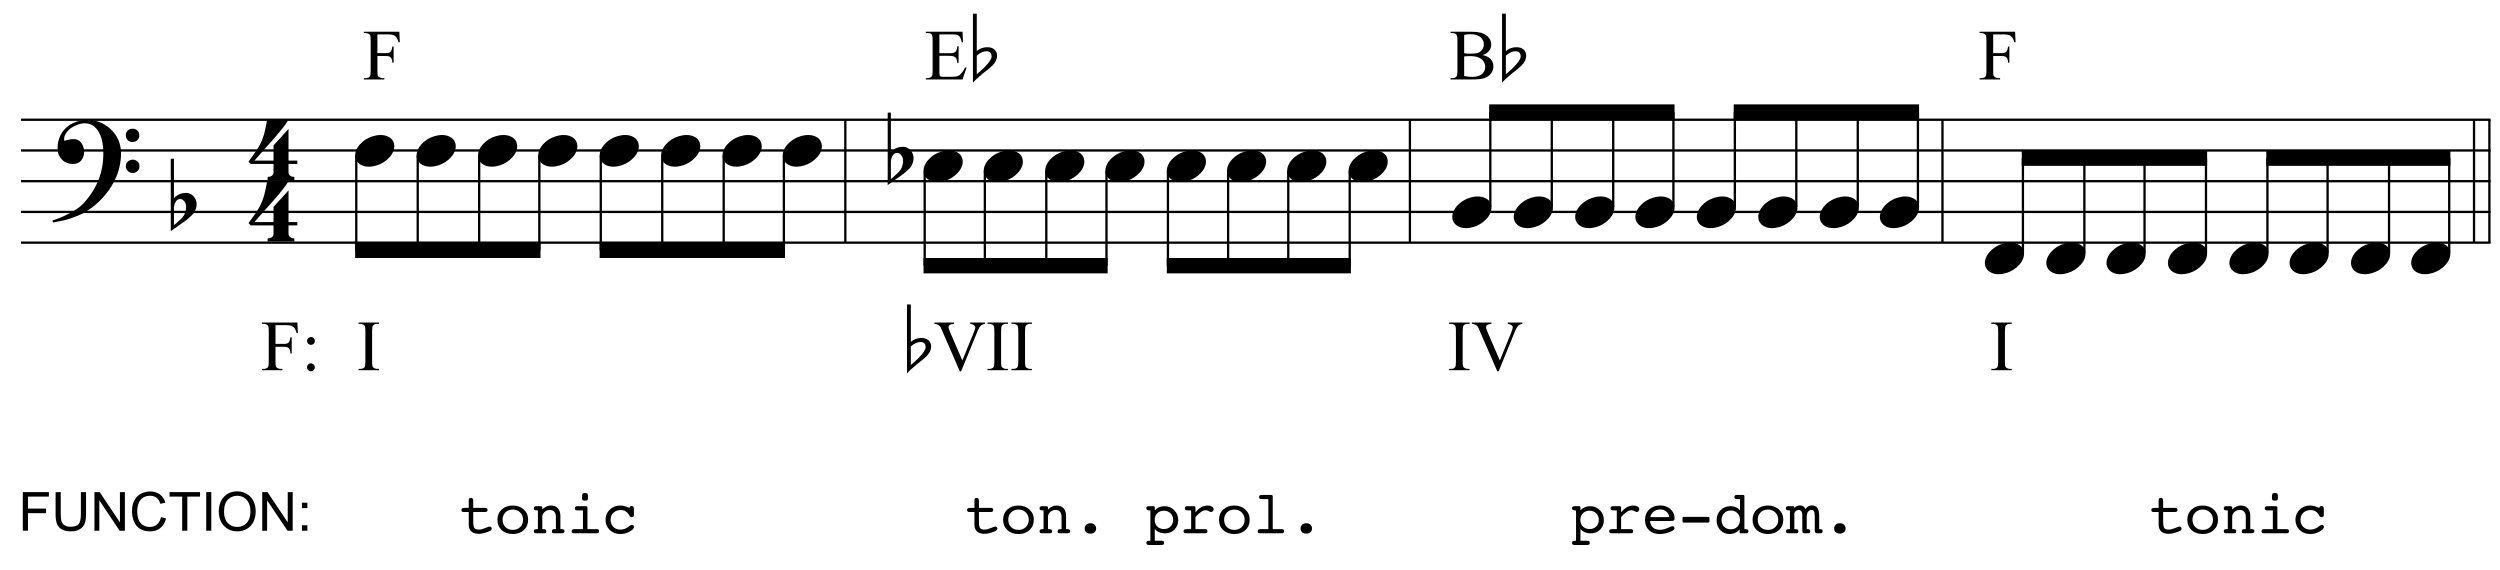 <?xml version="1.0" encoding="UTF-8"?>
<svg xmlns="http://www.w3.org/2000/svg" xmlns:xlink="http://www.w3.org/1999/xlink" width="417pt" height="95pt" viewBox="0 0 417 95" version="1.1">
<defs>
<g>
<symbol overflow="visible" id="glyph0-0">
<path style="stroke:none;" d=""/>
</symbol>
<symbol overflow="visible" id="glyph0-1">
<path style="stroke:none;" d="M 10.297 5.375 C 10.172 5.602 10.051 5.812 9.938 6 C 9.82 6.195 9.703 6.383 9.578 6.562 C 9.453 6.738 9.32 6.91 9.188 7.078 C 9.051 7.254 8.895 7.441 8.719 7.641 C 8.539 7.848 8.367 8.035 8.203 8.203 C 8.047 8.367 7.891 8.523 7.734 8.672 C 7.578 8.816 7.41 8.961 7.234 9.109 C 7.055 9.254 6.859 9.41 6.641 9.578 C 6.367 9.773 6.113 9.945 5.875 10.094 C 5.633 10.25 5.395 10.391 5.156 10.516 C 4.914 10.641 4.664 10.754 4.406 10.859 C 4.145 10.961 3.859 11.07 3.547 11.188 C 3.234 11.312 2.891 11.426 2.516 11.531 C 2.141 11.633 1.781 11.719 1.438 11.781 C 1.039 11.863 0.645 11.941 0.25 12.016 L 0.109 11.703 C 0.742 11.484 1.383 11.234 2.031 10.953 C 2.562 10.703 3.125 10.398 3.719 10.047 C 4.312 9.703 4.828 9.305 5.266 8.859 C 6.367 7.68 7.207 6.383 7.781 4.969 C 8.363 3.551 8.641 1.941 8.609 0.141 C 8.609 -0.266 8.562 -0.734 8.469 -1.266 C 8.383 -1.805 8.227 -2.312 8 -2.781 C 7.781 -3.258 7.469 -3.672 7.062 -4.016 C 6.656 -4.359 6.133 -4.531 5.5 -4.531 C 5.125 -4.531 4.727 -4.453 4.312 -4.297 C 3.895 -4.148 3.516 -3.953 3.172 -3.703 C 2.836 -3.453 2.562 -3.148 2.344 -2.797 C 2.125 -2.453 2.035 -2.082 2.078 -1.688 C 2.086 -1.625 2.129 -1.602 2.203 -1.625 C 2.273 -1.645 2.383 -1.676 2.531 -1.719 C 2.676 -1.758 2.852 -1.801 3.062 -1.844 C 3.27 -1.883 3.52 -1.898 3.812 -1.891 C 4.113 -1.867 4.375 -1.773 4.594 -1.609 C 4.812 -1.441 4.988 -1.227 5.125 -0.969 C 5.258 -0.707 5.348 -0.422 5.391 -0.109 C 5.43 0.191 5.414 0.488 5.344 0.781 C 5.238 1.227 5.039 1.582 4.75 1.844 C 4.457 2.113 4.051 2.25 3.531 2.25 C 3.195 2.25 2.875 2.191 2.562 2.078 C 2.258 1.961 1.992 1.797 1.766 1.578 C 1.535 1.367 1.348 1.109 1.203 0.797 C 1.055 0.492 0.984 0.145 0.984 -0.25 C 0.973 -0.832 1.035 -1.348 1.172 -1.797 C 1.316 -2.254 1.492 -2.645 1.703 -2.969 C 1.922 -3.301 2.148 -3.57 2.391 -3.781 C 2.629 -3.988 2.848 -4.156 3.047 -4.281 C 3.555 -4.594 4.07 -4.805 4.594 -4.922 C 5.113 -5.047 5.602 -5.113 6.062 -5.125 C 6.582 -5.125 7.102 -5.035 7.625 -4.859 C 8.156 -4.691 8.648 -4.445 9.109 -4.125 C 9.578 -3.812 9.992 -3.43 10.359 -2.984 C 10.734 -2.535 11.02 -2.039 11.219 -1.5 C 11.445 -0.883 11.562 -0.234 11.562 0.453 C 11.57 1.148 11.488 1.898 11.312 2.703 C 11.258 2.973 11.195 3.219 11.125 3.438 C 11.062 3.656 10.988 3.867 10.906 4.078 C 10.82 4.285 10.727 4.488 10.625 4.688 C 10.52 4.895 10.41 5.125 10.297 5.375 Z M 12.359 -2.516 C 12.348 -2.836 12.453 -3.102 12.672 -3.312 C 12.891 -3.52 13.156 -3.625 13.469 -3.625 C 13.781 -3.645 14.047 -3.551 14.266 -3.344 C 14.492 -3.133 14.609 -2.875 14.609 -2.562 C 14.629 -2.25 14.531 -1.977 14.312 -1.75 C 14.094 -1.531 13.828 -1.422 13.516 -1.422 C 13.191 -1.398 12.914 -1.5 12.688 -1.719 C 12.469 -1.938 12.359 -2.203 12.359 -2.516 Z M 12.359 2.641 C 12.359 2.328 12.469 2.066 12.688 1.859 C 12.906 1.66 13.172 1.551 13.484 1.531 C 13.797 1.531 14.066 1.629 14.297 1.828 C 14.523 2.023 14.641 2.285 14.641 2.609 C 14.648 2.922 14.547 3.188 14.328 3.406 C 14.109 3.633 13.844 3.75 13.531 3.75 C 13.219 3.758 12.945 3.656 12.719 3.438 C 12.488 3.219 12.367 2.953 12.359 2.641 Z M 12.359 2.641 "/>
</symbol>
<symbol overflow="visible" id="glyph0-2">
<path style="stroke:none;" d="M 0.531 -7.25 L 0.531 -2.312 C 0.719 -2.488 0.895 -2.629 1.062 -2.734 C 1.227 -2.848 1.383 -2.938 1.531 -3 C 1.688 -3.062 1.848 -3.102 2.016 -3.125 C 2.191 -3.156 2.391 -3.172 2.609 -3.172 C 2.867 -3.172 3.098 -3.113 3.297 -3 C 3.504 -2.895 3.68 -2.754 3.828 -2.578 C 3.984 -2.398 4.102 -2.203 4.188 -1.984 C 4.27 -1.766 4.312 -1.555 4.312 -1.359 C 4.32 -1.141 4.297 -0.922 4.234 -0.703 C 4.18 -0.492 4.113 -0.301 4.031 -0.125 C 3.938 0.102 3.785 0.305 3.578 0.484 C 3.379 0.672 3.195 0.844 3.031 1 C 2.977 1.062 2.863 1.16 2.688 1.297 C 2.508 1.43 2.305 1.578 2.078 1.734 C 1.859 1.898 1.625 2.066 1.375 2.234 C 1.125 2.41 0.895 2.57 0.688 2.719 C 0.488 2.863 0.32 2.984 0.188 3.078 C 0.062 3.18 0 3.234 0 3.234 L 0 -8.875 L 0.531 -8.875 Z M 2.188 -1.859 C 2.125 -1.941 2.035 -2.008 1.922 -2.062 C 1.805 -2.125 1.676 -2.156 1.531 -2.156 C 1.395 -2.156 1.258 -2.113 1.125 -2.031 C 0.988 -1.945 0.867 -1.801 0.766 -1.594 C 0.617 -1.332 0.539 -1.008 0.531 -0.625 C 0.531 -0.238 0.531 0.113 0.531 0.438 L 0.531 2.188 C 0.531 2.188 0.57 2.156 0.656 2.094 C 0.738 2.039 0.836 1.961 0.953 1.859 C 1.066 1.754 1.188 1.641 1.312 1.516 C 1.445 1.391 1.57 1.281 1.688 1.188 C 1.875 1.008 2.035 0.816 2.172 0.609 C 2.305 0.41 2.41 0.156 2.484 -0.156 C 2.566 -0.477 2.586 -0.785 2.547 -1.078 C 2.504 -1.379 2.383 -1.641 2.188 -1.859 Z M 2.188 -1.859 "/>
</symbol>
<symbol overflow="visible" id="glyph0-3">
<path style="stroke:none;" d="M 6.828 2.25 L 6.828 3.609 C 6.828 3.816 6.875 3.973 6.969 4.078 C 7.062 4.191 7.172 4.273 7.297 4.328 C 7.453 4.379 7.617 4.406 7.797 4.406 L 7.797 4.938 L 3.344 4.938 L 3.344 4.406 C 3.52 4.406 3.68 4.379 3.828 4.328 C 3.953 4.285 4.066 4.211 4.172 4.109 C 4.273 4.004 4.328 3.852 4.328 3.656 L 4.328 2.25 L 0.531 2.25 L 0.156 1.859 C 0.57 1.305 0.922 0.82 1.203 0.406 C 1.492 -0.008 1.738 -0.395 1.938 -0.75 C 2.133 -1.113 2.297 -1.445 2.422 -1.75 C 2.547 -2.062 2.656 -2.379 2.75 -2.703 C 2.844 -3.035 2.926 -3.395 3 -3.781 C 3.07 -4.164 3.16 -4.613 3.266 -5.125 L 6.812 -5.125 C 6.602 -4.727 6.281 -4.258 5.844 -3.719 C 5.414 -3.176 4.938 -2.602 4.406 -2 C 3.875 -1.395 3.32 -0.773 2.75 -0.141 C 2.176 0.492 1.641 1.102 1.141 1.688 L 4.328 1.688 L 4.328 -0.844 L 6.828 -3.594 L 6.828 1.688 L 8.297 1.688 L 8.297 2.25 Z M 6.828 2.25 "/>
</symbol>
<symbol overflow="visible" id="glyph0-4">
<path style="stroke:none;" d="M 0.156 0.016 C 0.301 -0.348 0.508 -0.688 0.781 -1 C 1.062 -1.312 1.383 -1.586 1.75 -1.828 C 2.125 -2.066 2.523 -2.25 2.953 -2.375 C 3.379 -2.508 3.812 -2.578 4.25 -2.578 C 4.688 -2.578 5.066 -2.504 5.391 -2.359 C 5.723 -2.223 5.984 -2.035 6.172 -1.797 C 6.359 -1.555 6.473 -1.273 6.516 -0.953 C 6.566 -0.629 6.523 -0.285 6.391 0.078 C 6.254 0.453 6.039 0.797 5.75 1.109 C 5.469 1.43 5.141 1.711 4.766 1.953 C 4.398 2.191 4.004 2.375 3.578 2.5 C 3.148 2.633 2.723 2.703 2.297 2.703 C 1.859 2.703 1.477 2.629 1.156 2.484 C 0.832 2.348 0.57 2.156 0.375 1.906 C 0.176 1.656 0.055 1.367 0.016 1.047 C -0.023 0.734 0.02 0.391 0.156 0.016 Z M 0.156 0.016 "/>
</symbol>
<symbol overflow="visible" id="glyph1-0">
<path style="stroke:none;" d="M 1.125 0 L 1.125 -5.625 L 5.625 -5.625 L 5.625 0 Z M 1.266 -0.141 L 5.484 -0.141 L 5.484 -5.484 L 1.266 -5.484 Z M 1.266 -0.141 "/>
</symbol>
<symbol overflow="visible" id="glyph1-1">
<path style="stroke:none;" d="M 0.734 0 L 0.734 -6.438 L 5.078 -6.438 L 5.078 -5.688 L 1.594 -5.688 L 1.594 -3.688 L 4.609 -3.688 L 4.609 -2.922 L 1.594 -2.922 L 1.594 0 Z M 0.734 0 "/>
</symbol>
<symbol overflow="visible" id="glyph1-2">
<path style="stroke:none;" d="M 4.922 -6.438 L 5.781 -6.438 L 5.781 -2.719 C 5.781 -2.07 5.703 -1.555 5.547 -1.172 C 5.398 -0.797 5.133 -0.488 4.75 -0.25 C 4.375 -0.008 3.875 0.109 3.25 0.109 C 2.645 0.109 2.148 0.004 1.766 -0.203 C 1.391 -0.41 1.117 -0.711 0.953 -1.109 C 0.785 -1.504 0.703 -2.039 0.703 -2.719 L 0.703 -6.438 L 1.562 -6.438 L 1.562 -2.719 C 1.562 -2.164 1.613 -1.754 1.719 -1.484 C 1.82 -1.223 2 -1.02 2.25 -0.875 C 2.5 -0.727 2.812 -0.656 3.188 -0.656 C 3.812 -0.656 4.254 -0.797 4.516 -1.078 C 4.785 -1.367 4.922 -1.914 4.922 -2.719 Z M 4.922 -6.438 "/>
</symbol>
<symbol overflow="visible" id="glyph1-3">
<path style="stroke:none;" d="M 0.688 0 L 0.688 -6.438 L 1.562 -6.438 L 4.938 -1.391 L 4.938 -6.438 L 5.766 -6.438 L 5.766 0 L 4.891 0 L 1.5 -5.062 L 1.5 0 Z M 0.688 0 "/>
</symbol>
<symbol overflow="visible" id="glyph1-4">
<path style="stroke:none;" d="M 5.297 -2.266 L 6.141 -2.047 C 5.961 -1.348 5.641 -0.812 5.172 -0.438 C 4.711 -0.07 4.145 0.109 3.469 0.109 C 2.781 0.109 2.219 -0.031 1.781 -0.312 C 1.344 -0.594 1.008 -1 0.781 -1.531 C 0.562 -2.07 0.453 -2.648 0.453 -3.266 C 0.453 -3.941 0.578 -4.531 0.828 -5.031 C 1.086 -5.531 1.453 -5.906 1.922 -6.156 C 2.398 -6.414 2.922 -6.547 3.484 -6.547 C 4.129 -6.547 4.672 -6.379 5.109 -6.047 C 5.555 -5.723 5.863 -5.266 6.031 -4.672 L 5.188 -4.484 C 5.039 -4.953 4.828 -5.289 4.547 -5.5 C 4.266 -5.719 3.906 -5.828 3.469 -5.828 C 2.977 -5.828 2.566 -5.707 2.234 -5.469 C 1.898 -5.227 1.664 -4.906 1.531 -4.5 C 1.395 -4.102 1.328 -3.695 1.328 -3.281 C 1.328 -2.727 1.406 -2.242 1.562 -1.828 C 1.727 -1.422 1.977 -1.117 2.312 -0.922 C 2.645 -0.723 3.008 -0.625 3.406 -0.625 C 3.883 -0.625 4.285 -0.758 4.609 -1.031 C 4.941 -1.312 5.172 -1.723 5.297 -2.266 Z M 5.297 -2.266 "/>
</symbol>
<symbol overflow="visible" id="glyph1-5">
<path style="stroke:none;" d="M 2.328 0 L 2.328 -5.688 L 0.219 -5.688 L 0.219 -6.438 L 5.312 -6.438 L 5.312 -5.688 L 3.188 -5.688 L 3.188 0 Z M 2.328 0 "/>
</symbol>
<symbol overflow="visible" id="glyph1-6">
<path style="stroke:none;" d="M 0.844 0 L 0.844 -6.438 L 1.688 -6.438 L 1.688 0 Z M 0.844 0 "/>
</symbol>
<symbol overflow="visible" id="glyph1-7">
<path style="stroke:none;" d="M 0.438 -3.141 C 0.438 -4.203 0.723 -5.035 1.297 -5.641 C 1.867 -6.254 2.609 -6.562 3.516 -6.562 C 4.109 -6.562 4.645 -6.414 5.125 -6.125 C 5.602 -5.844 5.969 -5.445 6.219 -4.938 C 6.469 -4.426 6.594 -3.852 6.594 -3.219 C 6.594 -2.562 6.461 -1.973 6.203 -1.453 C 5.941 -0.941 5.566 -0.551 5.078 -0.281 C 4.598 -0.02 4.078 0.109 3.516 0.109 C 2.91 0.109 2.367 -0.035 1.891 -0.328 C 1.41 -0.617 1.047 -1.02 0.797 -1.531 C 0.555 -2.039 0.438 -2.578 0.438 -3.141 Z M 1.312 -3.125 C 1.312 -2.344 1.52 -1.727 1.938 -1.281 C 2.352 -0.844 2.879 -0.625 3.516 -0.625 C 4.148 -0.625 4.676 -0.848 5.094 -1.297 C 5.508 -1.742 5.719 -2.383 5.719 -3.219 C 5.719 -3.738 5.629 -4.191 5.453 -4.578 C 5.273 -4.973 5.016 -5.281 4.672 -5.5 C 4.328 -5.719 3.945 -5.828 3.531 -5.828 C 2.926 -5.828 2.406 -5.617 1.969 -5.203 C 1.531 -4.785 1.312 -4.094 1.312 -3.125 Z M 1.312 -3.125 "/>
</symbol>
<symbol overflow="visible" id="glyph1-8">
<path style="stroke:none;" d="M 0.812 -3.766 L 0.812 -4.672 L 1.719 -4.672 L 1.719 -3.766 Z M 0.812 0 L 0.812 -0.906 L 1.719 -0.906 L 1.719 0 Z M 0.812 0 "/>
</symbol>
<symbol overflow="visible" id="glyph2-0">
<path style="stroke:none;" d="M 0.5 1.766 L 0.5 -7.047 L 5.5 -7.047 L 5.5 1.766 Z M 1.062 1.219 L 4.938 1.219 L 4.938 -6.484 L 1.062 -6.484 Z M 1.062 1.219 "/>
</symbol>
<symbol overflow="visible" id="glyph2-1">
<path style="stroke:none;" d="M 4.328 -4.234 C 4.492 -4.234 4.613 -4.207 4.688 -4.156 C 4.758 -4.102 4.797 -4.016 4.797 -3.891 C 4.797 -3.773 4.758 -3.688 4.688 -3.625 C 4.613 -3.57 4.508 -3.547 4.375 -3.547 L 2.406 -3.547 L 2.406 -1.922 C 2.406 -1.391 2.473 -1.035 2.609 -0.859 C 2.742 -0.691 2.984 -0.609 3.328 -0.609 C 3.617 -0.609 3.969 -0.691 4.375 -0.859 C 4.789 -1.035 5.051 -1.125 5.156 -1.125 C 5.238 -1.125 5.312 -1.094 5.375 -1.031 C 5.445 -0.969 5.484 -0.891 5.484 -0.797 C 5.484 -0.68 5.441 -0.582 5.359 -0.5 C 5.273 -0.426 5.141 -0.352 4.953 -0.281 C 4.629 -0.156 4.336 -0.062 4.078 0 C 3.828 0.062 3.594 0.094 3.375 0.094 C 2.988 0.094 2.664 0.031 2.406 -0.094 C 2.145 -0.219 1.953 -0.398 1.828 -0.641 C 1.766 -0.754 1.719 -0.891 1.688 -1.047 C 1.664 -1.203 1.656 -1.441 1.656 -1.766 L 1.656 -3.547 L 0.828 -3.547 C 0.68 -3.547 0.578 -3.57 0.516 -3.625 C 0.461 -3.688 0.438 -3.773 0.438 -3.891 C 0.438 -4.023 0.477 -4.113 0.562 -4.156 C 0.645 -4.207 0.82 -4.234 1.094 -4.234 L 1.656 -4.234 L 1.656 -5.5 C 1.656 -5.633 1.68 -5.734 1.734 -5.797 C 1.797 -5.867 1.891 -5.906 2.016 -5.906 C 2.16 -5.906 2.258 -5.863 2.312 -5.781 C 2.375 -5.707 2.406 -5.523 2.406 -5.234 L 2.406 -4.234 Z M 4.328 -4.234 "/>
</symbol>
<symbol overflow="visible" id="glyph2-2">
<path style="stroke:none;" d="M 3 -0.562 C 3.5 -0.562 3.91 -0.719 4.234 -1.031 C 4.555 -1.352 4.719 -1.758 4.719 -2.25 C 4.719 -2.738 4.555 -3.145 4.234 -3.469 C 3.91 -3.789 3.5 -3.953 3 -3.953 C 2.5 -3.953 2.086 -3.789 1.766 -3.469 C 1.453 -3.145 1.297 -2.738 1.297 -2.25 C 1.297 -1.758 1.453 -1.352 1.766 -1.031 C 2.086 -0.719 2.5 -0.562 3 -0.562 Z M 5.562 -2.25 C 5.562 -1.551 5.32 -0.977 4.844 -0.531 C 4.375 -0.094 3.758 0.125 3 0.125 C 2.238 0.125 1.617 -0.094 1.141 -0.531 C 0.672 -0.977 0.438 -1.551 0.438 -2.25 C 0.438 -2.945 0.672 -3.516 1.141 -3.953 C 1.617 -4.398 2.238 -4.625 3 -4.625 C 3.75 -4.625 4.363 -4.398 4.844 -3.953 C 5.32 -3.516 5.562 -2.945 5.562 -2.25 Z M 5.562 -2.25 "/>
</symbol>
<symbol overflow="visible" id="glyph2-3">
<path style="stroke:none;" d="M 1.188 -0.688 L 1.188 -3.812 L 1.094 -3.812 C 0.863 -3.812 0.707 -3.836 0.625 -3.891 C 0.551 -3.941 0.516 -4.035 0.516 -4.172 C 0.516 -4.285 0.547 -4.367 0.609 -4.422 C 0.68 -4.484 0.789 -4.516 0.938 -4.516 L 1.641 -4.516 C 1.723 -4.516 1.789 -4.492 1.844 -4.453 C 1.895 -4.422 1.922 -4.375 1.922 -4.312 L 1.922 -3.984 C 2.16 -4.203 2.395 -4.363 2.625 -4.469 C 2.852 -4.57 3.094 -4.625 3.344 -4.625 C 3.844 -4.625 4.234 -4.473 4.516 -4.172 C 4.797 -3.867 4.938 -3.445 4.938 -2.906 L 4.938 -0.688 L 5.156 -0.688 C 5.32 -0.688 5.441 -0.66 5.516 -0.609 C 5.586 -0.555 5.625 -0.473 5.625 -0.359 C 5.625 -0.223 5.582 -0.129 5.5 -0.078 C 5.426 -0.023 5.289 0 5.094 0 L 4.016 0 C 3.805 0 3.672 -0.02 3.609 -0.062 C 3.555 -0.113 3.531 -0.211 3.531 -0.359 C 3.531 -0.484 3.562 -0.566 3.625 -0.609 C 3.695 -0.66 3.828 -0.688 4.016 -0.688 L 4.188 -0.688 L 4.188 -2.719 C 4.188 -3.102 4.098 -3.395 3.922 -3.594 C 3.754 -3.789 3.504 -3.891 3.172 -3.891 C 2.848 -3.891 2.555 -3.773 2.297 -3.547 C 2.047 -3.328 1.922 -3.051 1.922 -2.719 L 1.922 -0.688 L 2.094 -0.688 C 2.289 -0.688 2.422 -0.66 2.484 -0.609 C 2.555 -0.566 2.594 -0.484 2.594 -0.359 C 2.594 -0.211 2.562 -0.113 2.5 -0.062 C 2.438 -0.02 2.297 0 2.078 0 L 0.922 0 C 0.785 0 0.68 -0.023 0.609 -0.078 C 0.547 -0.141 0.516 -0.234 0.516 -0.359 C 0.516 -0.484 0.551 -0.566 0.625 -0.609 C 0.707 -0.66 0.859 -0.688 1.078 -0.688 Z M 1.188 -0.688 "/>
</symbol>
<symbol overflow="visible" id="glyph2-4">
<path style="stroke:none;" d="M 2.547 -5.922 C 2.547 -6.273 2.578 -6.492 2.641 -6.578 C 2.703 -6.672 2.836 -6.719 3.047 -6.719 C 3.254 -6.719 3.391 -6.676 3.453 -6.594 C 3.516 -6.52 3.547 -6.344 3.547 -6.062 C 3.547 -5.781 3.516 -5.602 3.453 -5.531 C 3.398 -5.469 3.266 -5.438 3.047 -5.438 C 2.836 -5.438 2.703 -5.469 2.641 -5.531 C 2.578 -5.594 2.547 -5.723 2.547 -5.922 Z M 3.453 -0.688 L 5.016 -0.688 C 5.141 -0.688 5.234 -0.66 5.297 -0.609 C 5.359 -0.555 5.391 -0.473 5.391 -0.359 C 5.391 -0.223 5.359 -0.129 5.297 -0.078 C 5.242 -0.023 5.141 0 4.984 0 L 1.203 0 C 1.066 0 0.969 -0.023 0.906 -0.078 C 0.844 -0.141 0.812 -0.234 0.812 -0.359 C 0.812 -0.461 0.844 -0.539 0.906 -0.594 C 0.977 -0.656 1.082 -0.688 1.219 -0.688 L 2.703 -0.688 L 2.703 -3.812 L 1.766 -3.812 C 1.629 -3.812 1.523 -3.844 1.453 -3.906 C 1.379 -3.969 1.344 -4.055 1.344 -4.172 C 1.344 -4.285 1.375 -4.367 1.438 -4.422 C 1.508 -4.484 1.609 -4.516 1.734 -4.516 L 3.172 -4.516 C 3.254 -4.516 3.32 -4.492 3.375 -4.453 C 3.426 -4.422 3.453 -4.375 3.453 -4.312 Z M 3.453 -0.688 "/>
</symbol>
<symbol overflow="visible" id="glyph2-5">
<path style="stroke:none;" d="M 4.469 -4.219 L 4.469 -4.234 C 4.469 -4.348 4.5 -4.426 4.562 -4.469 C 4.625 -4.52 4.719 -4.547 4.844 -4.547 C 4.977 -4.547 5.07 -4.504 5.125 -4.422 C 5.176 -4.348 5.203 -4.191 5.203 -3.953 L 5.203 -3.047 C 5.203 -2.922 5.172 -2.828 5.109 -2.766 C 5.047 -2.711 4.953 -2.688 4.828 -2.688 C 4.742 -2.688 4.664 -2.707 4.594 -2.75 C 4.531 -2.801 4.457 -2.91 4.375 -3.078 C 4.219 -3.336 4.023 -3.535 3.797 -3.672 C 3.578 -3.805 3.32 -3.875 3.031 -3.875 C 2.52 -3.875 2.102 -3.723 1.781 -3.422 C 1.469 -3.117 1.312 -2.734 1.312 -2.266 C 1.312 -1.773 1.461 -1.375 1.766 -1.062 C 2.078 -0.758 2.473 -0.609 2.953 -0.609 C 3.172 -0.609 3.379 -0.641 3.578 -0.703 C 3.773 -0.766 3.957 -0.852 4.125 -0.969 C 4.188 -1.008 4.27 -1.07 4.375 -1.156 C 4.594 -1.32 4.758 -1.406 4.875 -1.406 C 4.977 -1.406 5.062 -1.375 5.125 -1.312 C 5.188 -1.25 5.219 -1.164 5.219 -1.062 C 5.219 -0.812 4.973 -0.551 4.484 -0.281 C 4.004 -0.008 3.488 0.125 2.938 0.125 C 2.227 0.125 1.641 -0.098 1.172 -0.547 C 0.703 -1.004 0.469 -1.57 0.469 -2.25 C 0.469 -2.926 0.703 -3.488 1.172 -3.938 C 1.641 -4.395 2.227 -4.625 2.938 -4.625 C 3.176 -4.625 3.422 -4.586 3.672 -4.516 C 3.922 -4.453 4.188 -4.352 4.469 -4.219 Z M 4.469 -4.219 "/>
</symbol>
<symbol overflow="visible" id="glyph2-6">
<path style="stroke:none;" d="M 2.047 -0.797 C 2.047 -1.055 2.133 -1.266 2.312 -1.422 C 2.488 -1.586 2.719 -1.672 3 -1.672 C 3.289 -1.672 3.52 -1.586 3.688 -1.422 C 3.863 -1.266 3.953 -1.055 3.953 -0.797 C 3.953 -0.535 3.863 -0.328 3.688 -0.172 C 3.508 -0.016 3.281 0.062 3 0.062 C 2.707 0.062 2.473 -0.016 2.297 -0.172 C 2.129 -0.328 2.047 -0.535 2.047 -0.797 Z M 2.047 -0.797 "/>
</symbol>
<symbol overflow="visible" id="glyph2-7">
<path style="stroke:none;" d=""/>
</symbol>
<symbol overflow="visible" id="glyph2-8">
<path style="stroke:none;" d="M 1.734 1.25 L 2.906 1.25 C 3.031 1.25 3.125 1.273 3.188 1.328 C 3.25 1.391 3.281 1.484 3.281 1.609 C 3.281 1.734 3.25 1.82 3.188 1.875 C 3.125 1.926 3.02 1.953 2.875 1.953 L 0.719 1.953 C 0.582 1.953 0.484 1.922 0.422 1.859 C 0.359 1.797 0.328 1.711 0.328 1.609 C 0.328 1.473 0.367 1.379 0.453 1.328 C 0.535 1.273 0.688 1.25 0.906 1.25 L 1 1.25 L 1 -3.812 L 0.906 -3.812 C 0.688 -3.812 0.535 -3.836 0.453 -3.891 C 0.367 -3.941 0.328 -4.035 0.328 -4.172 C 0.328 -4.285 0.359 -4.367 0.422 -4.422 C 0.484 -4.484 0.582 -4.516 0.719 -4.516 L 1.453 -4.516 C 1.555 -4.516 1.629 -4.5 1.672 -4.469 C 1.711 -4.438 1.734 -4.383 1.734 -4.312 L 1.734 -3.844 C 1.961 -4.07 2.207 -4.238 2.469 -4.344 C 2.738 -4.457 3.031 -4.516 3.344 -4.516 C 4 -4.516 4.547 -4.289 4.984 -3.844 C 5.422 -3.406 5.641 -2.852 5.641 -2.188 C 5.641 -1.551 5.43 -1.023 5.016 -0.609 C 4.598 -0.191 4.066 0.016 3.422 0.016 C 3.078 0.016 2.758 -0.047 2.469 -0.172 C 2.176 -0.297 1.93 -0.473 1.734 -0.703 Z M 3.25 -0.703 C 3.707 -0.703 4.078 -0.844 4.359 -1.125 C 4.648 -1.414 4.797 -1.785 4.797 -2.234 C 4.797 -2.68 4.648 -3.047 4.359 -3.328 C 4.066 -3.617 3.695 -3.766 3.25 -3.766 C 2.801 -3.766 2.43 -3.617 2.141 -3.328 C 1.859 -3.047 1.719 -2.68 1.719 -2.234 C 1.719 -1.785 1.859 -1.414 2.141 -1.125 C 2.43 -0.844 2.801 -0.703 3.25 -0.703 Z M 3.25 -0.703 "/>
</symbol>
<symbol overflow="visible" id="glyph2-9">
<path style="stroke:none;" d="M 2.516 -0.688 L 4.141 -0.688 C 4.266 -0.688 4.359 -0.66 4.422 -0.609 C 4.484 -0.555 4.516 -0.473 4.516 -0.359 C 4.516 -0.223 4.484 -0.129 4.422 -0.078 C 4.367 -0.023 4.266 0 4.109 0 L 0.922 0 C 0.797 0 0.695 -0.023 0.625 -0.078 C 0.562 -0.141 0.531 -0.234 0.531 -0.359 C 0.531 -0.461 0.562 -0.539 0.625 -0.594 C 0.695 -0.656 0.801 -0.688 0.938 -0.688 L 1.797 -0.688 L 1.797 -3.812 L 1.453 -3.812 C 1.141 -3.812 0.941 -3.836 0.859 -3.891 C 0.785 -3.941 0.75 -4.035 0.75 -4.172 C 0.75 -4.285 0.781 -4.367 0.844 -4.422 C 0.906 -4.484 1.004 -4.516 1.141 -4.516 L 2.25 -4.516 C 2.344 -4.516 2.41 -4.492 2.453 -4.453 C 2.492 -4.422 2.516 -4.375 2.516 -4.312 L 2.516 -3.484 C 2.828 -3.867 3.148 -4.156 3.484 -4.344 C 3.816 -4.531 4.18 -4.625 4.578 -4.625 C 4.859 -4.625 5.086 -4.566 5.266 -4.453 C 5.453 -4.336 5.547 -4.188 5.547 -4 C 5.547 -3.875 5.5 -3.766 5.406 -3.672 C 5.32 -3.586 5.223 -3.547 5.109 -3.547 C 5.035 -3.547 4.91 -3.594 4.734 -3.688 C 4.555 -3.789 4.398 -3.844 4.266 -3.844 C 4.004 -3.844 3.734 -3.75 3.453 -3.562 C 3.172 -3.383 2.859 -3.098 2.516 -2.703 Z M 2.516 -0.688 "/>
</symbol>
<symbol overflow="visible" id="glyph2-10">
<path style="stroke:none;" d="M 2.672 -5.688 L 1.844 -5.688 C 1.531 -5.688 1.332 -5.711 1.25 -5.766 C 1.164 -5.816 1.125 -5.91 1.125 -6.047 C 1.125 -6.16 1.156 -6.242 1.219 -6.297 C 1.289 -6.359 1.391 -6.391 1.516 -6.391 L 3.125 -6.391 C 3.219 -6.391 3.285 -6.367 3.328 -6.328 C 3.379 -6.297 3.406 -6.25 3.406 -6.188 L 3.406 -0.688 L 4.938 -0.688 C 5.062 -0.688 5.148 -0.66 5.203 -0.609 C 5.266 -0.555 5.297 -0.473 5.297 -0.359 C 5.297 -0.223 5.266 -0.129 5.203 -0.078 C 5.148 -0.023 5.051 0 4.906 0 L 1.297 0 C 1.172 0 1.07 -0.023 1 -0.078 C 0.938 -0.141 0.906 -0.234 0.906 -0.359 C 0.906 -0.461 0.938 -0.539 1 -0.594 C 1.07 -0.656 1.176 -0.688 1.312 -0.688 L 2.672 -0.688 Z M 2.672 -5.688 "/>
</symbol>
<symbol overflow="visible" id="glyph2-11">
<path style="stroke:none;" d="M 1.344 -2.047 C 1.375 -1.578 1.535 -1.211 1.828 -0.953 C 2.117 -0.703 2.516 -0.578 3.016 -0.578 C 3.398 -0.578 3.816 -0.676 4.266 -0.875 C 4.711 -1.082 4.984 -1.188 5.078 -1.188 C 5.172 -1.188 5.25 -1.156 5.312 -1.094 C 5.383 -1.031 5.422 -0.953 5.422 -0.859 C 5.422 -0.766 5.383 -0.676 5.312 -0.594 C 5.25 -0.52 5.141 -0.445 4.984 -0.375 C 4.66 -0.207 4.328 -0.082 3.984 0 C 3.641 0.082 3.297 0.125 2.953 0.125 C 2.211 0.125 1.617 -0.086 1.172 -0.516 C 0.723 -0.941 0.5 -1.508 0.5 -2.219 C 0.5 -2.938 0.734 -3.52 1.203 -3.969 C 1.68 -4.414 2.297 -4.641 3.047 -4.641 C 3.734 -4.641 4.301 -4.43 4.75 -4.016 C 5.207 -3.598 5.438 -3.094 5.438 -2.5 C 5.438 -2.32 5.395 -2.203 5.312 -2.141 C 5.238 -2.078 5.035 -2.047 4.703 -2.047 Z M 1.375 -2.688 L 4.547 -2.688 C 4.504 -3.07 4.344 -3.379 4.062 -3.609 C 3.789 -3.848 3.453 -3.969 3.047 -3.969 C 2.617 -3.969 2.254 -3.852 1.953 -3.625 C 1.66 -3.395 1.469 -3.082 1.375 -2.688 Z M 1.375 -2.688 "/>
</symbol>
<symbol overflow="visible" id="glyph2-12">
<path style="stroke:none;" d="M 0.969 -1.781 C 0.895 -1.781 0.836 -1.801 0.797 -1.844 C 0.766 -1.883 0.75 -1.941 0.75 -2.016 L 0.75 -2.531 C 0.75 -2.594 0.766 -2.641 0.797 -2.672 C 0.836 -2.711 0.895 -2.734 0.969 -2.734 L 5.016 -2.734 C 5.086 -2.734 5.145 -2.711 5.188 -2.672 C 5.227 -2.641 5.25 -2.594 5.25 -2.531 L 5.25 -2.016 C 5.25 -1.953 5.223 -1.895 5.172 -1.844 C 5.129 -1.801 5.078 -1.781 5.016 -1.781 Z M 0.969 -1.781 "/>
</symbol>
<symbol overflow="visible" id="glyph2-13">
<path style="stroke:none;" d="M 4.469 0 C 4.395 0 4.344 -0.016 4.312 -0.047 C 4.289 -0.086 4.281 -0.156 4.281 -0.25 L 4.281 -0.656 C 4.082 -0.406 3.836 -0.211 3.547 -0.078 C 3.254 0.055 2.938 0.125 2.594 0.125 C 1.977 0.125 1.461 -0.094 1.047 -0.531 C 0.641 -0.969 0.438 -1.516 0.438 -2.172 C 0.438 -2.836 0.656 -3.395 1.094 -3.844 C 1.539 -4.289 2.094 -4.516 2.75 -4.516 C 3.082 -4.516 3.379 -4.457 3.641 -4.344 C 3.91 -4.227 4.145 -4.051 4.344 -3.812 L 4.344 -5.688 L 4.078 -5.688 C 3.797 -5.688 3.613 -5.711 3.531 -5.766 C 3.445 -5.816 3.406 -5.91 3.406 -6.047 C 3.406 -6.16 3.438 -6.242 3.5 -6.297 C 3.57 -6.359 3.672 -6.391 3.797 -6.391 L 4.797 -6.391 C 4.898 -6.391 4.973 -6.375 5.016 -6.344 C 5.055 -6.312 5.078 -6.258 5.078 -6.188 L 5.078 -0.688 L 5.297 -0.688 C 5.453 -0.688 5.566 -0.66 5.641 -0.609 C 5.711 -0.555 5.75 -0.473 5.75 -0.359 C 5.75 -0.242 5.719 -0.156 5.656 -0.094 C 5.594 -0.031 5.508 0 5.406 0 Z M 1.266 -2.188 C 1.266 -1.738 1.41 -1.367 1.703 -1.078 C 1.992 -0.797 2.363 -0.656 2.812 -0.656 C 3.258 -0.656 3.625 -0.801 3.906 -1.094 C 4.195 -1.395 4.344 -1.773 4.344 -2.234 C 4.344 -2.691 4.195 -3.066 3.906 -3.359 C 3.625 -3.648 3.258 -3.797 2.812 -3.797 C 2.352 -3.797 1.977 -3.645 1.688 -3.344 C 1.406 -3.051 1.266 -2.664 1.266 -2.188 Z M 1.266 -2.188 "/>
</symbol>
<symbol overflow="visible" id="glyph2-14">
<path style="stroke:none;" d="M 4.812 -2.719 C 4.812 -3.176 4.77 -3.484 4.688 -3.641 C 4.602 -3.805 4.461 -3.891 4.266 -3.891 C 4.016 -3.891 3.816 -3.785 3.672 -3.578 C 3.535 -3.367 3.469 -3.082 3.469 -2.719 L 3.469 -0.688 L 3.562 -0.688 C 3.758 -0.688 3.891 -0.66 3.953 -0.609 C 4.023 -0.566 4.062 -0.484 4.062 -0.359 C 4.062 -0.234 4.031 -0.141 3.969 -0.078 C 3.914 -0.023 3.832 0 3.719 0 L 3.094 0 C 2.957 0 2.863 -0.031 2.812 -0.094 C 2.758 -0.164 2.734 -0.305 2.734 -0.516 L 2.734 -3.094 C 2.734 -3.344 2.676 -3.535 2.562 -3.672 C 2.457 -3.816 2.312 -3.891 2.125 -3.891 C 1.977 -3.891 1.844 -3.848 1.719 -3.766 C 1.594 -3.68 1.488 -3.551 1.406 -3.375 L 1.406 -0.688 L 1.578 -0.688 C 1.773 -0.688 1.906 -0.66 1.969 -0.609 C 2.039 -0.566 2.078 -0.484 2.078 -0.359 C 2.078 -0.223 2.051 -0.129 2 -0.078 C 1.945 -0.023 1.844 0 1.688 0 L 0.375 0 C 0.25 0 0.156 -0.023 0.094 -0.078 C 0.039 -0.141 0.016 -0.234 0.016 -0.359 C 0.016 -0.484 0.051 -0.566 0.125 -0.609 C 0.195 -0.66 0.348 -0.688 0.578 -0.688 L 0.672 -0.688 L 0.672 -3.812 L 0.578 -3.812 C 0.348 -3.812 0.191 -3.836 0.109 -3.891 C 0.023 -3.941 -0.016 -4.035 -0.016 -4.172 C -0.016 -4.285 0.016 -4.367 0.078 -4.422 C 0.148 -4.484 0.25 -4.516 0.375 -4.516 L 1.125 -4.516 C 1.238 -4.516 1.312 -4.492 1.344 -4.453 C 1.375 -4.422 1.395 -4.344 1.406 -4.219 C 1.539 -4.363 1.68 -4.469 1.828 -4.531 C 1.984 -4.602 2.156 -4.641 2.344 -4.641 C 2.57 -4.641 2.758 -4.586 2.906 -4.484 C 3.062 -4.391 3.176 -4.238 3.25 -4.031 C 3.383 -4.238 3.539 -4.391 3.719 -4.484 C 3.895 -4.586 4.098 -4.641 4.328 -4.641 C 4.754 -4.641 5.062 -4.5 5.25 -4.219 C 5.445 -3.945 5.547 -3.508 5.547 -2.906 L 5.547 -0.688 L 5.625 -0.688 C 5.82 -0.688 5.953 -0.66 6.016 -0.609 C 6.086 -0.566 6.125 -0.484 6.125 -0.359 C 6.125 -0.234 6.094 -0.141 6.031 -0.078 C 5.977 -0.023 5.895 0 5.781 0 L 5.188 0 C 5.062 0 4.969 -0.035 4.906 -0.109 C 4.844 -0.191 4.812 -0.316 4.812 -0.484 Z M 4.812 -2.719 "/>
</symbol>
<symbol overflow="visible" id="glyph3-0">
<path style="stroke:none;" d="M 1.672 0 L 1.672 -7.5 L 7.672 -7.5 L 7.672 0 Z M 1.859 -0.188 L 7.484 -0.188 L 7.484 -7.312 L 1.859 -7.312 Z M 1.859 -0.188 "/>
</symbol>
<symbol overflow="visible" id="glyph3-1">
<path style="stroke:none;" d="M 2.453 -7.516 L 2.453 -4.391 L 3.906 -4.391 C 4.238 -4.391 4.477 -4.461 4.625 -4.609 C 4.781 -4.754 4.883 -5.047 4.938 -5.484 L 5.156 -5.484 L 5.156 -2.797 L 4.938 -2.797 C 4.938 -3.098 4.895 -3.32 4.812 -3.469 C 4.738 -3.613 4.633 -3.723 4.5 -3.797 C 4.363 -3.867 4.164 -3.906 3.906 -3.906 L 2.453 -3.906 L 2.453 -1.406 C 2.453 -1 2.477 -0.734 2.531 -0.609 C 2.57 -0.516 2.656 -0.43 2.781 -0.359 C 2.945 -0.266 3.125 -0.219 3.312 -0.219 L 3.609 -0.219 L 3.609 0 L 0.188 0 L 0.188 -0.219 L 0.469 -0.219 C 0.801 -0.219 1.039 -0.312 1.188 -0.5 C 1.281 -0.625 1.328 -0.926 1.328 -1.406 L 1.328 -6.547 C 1.328 -6.941 1.301 -7.207 1.25 -7.344 C 1.219 -7.438 1.141 -7.52 1.016 -7.594 C 0.848 -7.688 0.664 -7.734 0.469 -7.734 L 0.188 -7.734 L 0.188 -7.953 L 6.109 -7.953 L 6.188 -6.203 L 5.984 -6.203 C 5.879 -6.566 5.758 -6.836 5.625 -7.016 C 5.488 -7.191 5.32 -7.316 5.125 -7.391 C 4.926 -7.473 4.617 -7.516 4.203 -7.516 Z M 2.453 -7.516 "/>
</symbol>
<symbol overflow="visible" id="glyph3-2">
<path style="stroke:none;" d="M 1.688 -5.531 C 1.875 -5.531 2.031 -5.469 2.156 -5.344 C 2.281 -5.219 2.344 -5.062 2.344 -4.875 C 2.344 -4.695 2.281 -4.547 2.156 -4.422 C 2.031 -4.297 1.875 -4.234 1.688 -4.234 C 1.508 -4.234 1.359 -4.297 1.234 -4.422 C 1.109 -4.547 1.047 -4.695 1.047 -4.875 C 1.047 -5.062 1.109 -5.219 1.234 -5.344 C 1.359 -5.469 1.508 -5.531 1.688 -5.531 Z M 1.688 -1.141 C 1.863 -1.141 2.016 -1.07 2.141 -0.938 C 2.273 -0.812 2.344 -0.66 2.344 -0.484 C 2.344 -0.305 2.273 -0.148 2.141 -0.016 C 2.016 0.109 1.863 0.172 1.688 0.172 C 1.5 0.172 1.344 0.109 1.219 -0.016 C 1.094 -0.148 1.031 -0.305 1.031 -0.484 C 1.031 -0.66 1.094 -0.812 1.219 -0.938 C 1.344 -1.07 1.5 -1.141 1.688 -1.141 Z M 1.688 -1.141 "/>
</symbol>
<symbol overflow="visible" id="glyph3-3">
<path style="stroke:none;" d=""/>
</symbol>
<symbol overflow="visible" id="glyph3-4">
<path style="stroke:none;" d="M 3.703 -0.219 L 3.703 0 L 0.297 0 L 0.297 -0.219 L 0.578 -0.219 C 0.91 -0.219 1.148 -0.312 1.297 -0.5 C 1.391 -0.625 1.438 -0.926 1.438 -1.406 L 1.438 -6.547 C 1.438 -6.941 1.41 -7.207 1.359 -7.344 C 1.316 -7.438 1.238 -7.52 1.125 -7.594 C 0.945 -7.688 0.766 -7.734 0.578 -7.734 L 0.297 -7.734 L 0.297 -7.953 L 3.703 -7.953 L 3.703 -7.734 L 3.422 -7.734 C 3.098 -7.734 2.859 -7.633 2.703 -7.438 C 2.609 -7.312 2.562 -7.016 2.562 -6.547 L 2.562 -1.406 C 2.562 -1 2.586 -0.734 2.641 -0.609 C 2.68 -0.516 2.766 -0.43 2.891 -0.359 C 3.055 -0.266 3.234 -0.219 3.422 -0.219 Z M 3.703 -0.219 "/>
</symbol>
<symbol overflow="visible" id="glyph3-5">
<path style="stroke:none;" d="M 8.516 -7.953 L 8.516 -7.734 C 8.234 -7.68 8.02 -7.586 7.875 -7.453 C 7.676 -7.266 7.492 -6.973 7.328 -6.578 L 4.562 0.188 L 4.344 0.188 L 1.359 -6.672 C 1.211 -7.023 1.109 -7.238 1.047 -7.312 C 0.941 -7.438 0.816 -7.531 0.672 -7.594 C 0.535 -7.664 0.348 -7.711 0.109 -7.734 L 0.109 -7.953 L 3.359 -7.953 L 3.359 -7.734 C 2.984 -7.691 2.738 -7.625 2.625 -7.531 C 2.52 -7.445 2.469 -7.336 2.469 -7.203 C 2.469 -7.004 2.562 -6.695 2.75 -6.281 L 4.766 -1.625 L 6.641 -6.219 C 6.828 -6.676 6.922 -6.992 6.922 -7.172 C 6.922 -7.285 6.863 -7.391 6.75 -7.484 C 6.633 -7.586 6.441 -7.664 6.172 -7.719 C 6.148 -7.719 6.117 -7.723 6.078 -7.734 L 6.078 -7.953 Z M 8.516 -7.953 "/>
</symbol>
<symbol overflow="visible" id="glyph3-6">
<path style="stroke:none;" d="M 2.516 -7.516 L 2.516 -4.375 L 4.25 -4.375 C 4.707 -4.375 5.008 -4.441 5.156 -4.578 C 5.363 -4.754 5.477 -5.07 5.5 -5.531 L 5.719 -5.531 L 5.719 -2.766 L 5.5 -2.766 C 5.445 -3.148 5.395 -3.395 5.344 -3.5 C 5.27 -3.633 5.148 -3.738 4.984 -3.812 C 4.828 -3.895 4.582 -3.938 4.25 -3.938 L 2.516 -3.938 L 2.516 -1.328 C 2.516 -0.973 2.531 -0.754 2.562 -0.672 C 2.594 -0.598 2.645 -0.539 2.719 -0.5 C 2.801 -0.457 2.953 -0.438 3.172 -0.438 L 4.516 -0.438 C 4.961 -0.438 5.285 -0.469 5.484 -0.531 C 5.691 -0.594 5.891 -0.711 6.078 -0.891 C 6.316 -1.141 6.566 -1.508 6.828 -2 L 7.062 -2 L 6.375 0 L 0.25 0 L 0.25 -0.219 L 0.531 -0.219 C 0.719 -0.219 0.895 -0.266 1.062 -0.359 C 1.188 -0.422 1.27 -0.516 1.312 -0.641 C 1.363 -0.766 1.391 -1.02 1.391 -1.406 L 1.391 -6.562 C 1.391 -7.062 1.336 -7.375 1.234 -7.5 C 1.086 -7.656 0.852 -7.734 0.531 -7.734 L 0.25 -7.734 L 0.25 -7.953 L 6.375 -7.953 L 6.453 -6.203 L 6.234 -6.203 C 6.148 -6.617 6.055 -6.906 5.953 -7.062 C 5.859 -7.219 5.711 -7.336 5.516 -7.422 C 5.359 -7.484 5.082 -7.516 4.688 -7.516 Z M 2.516 -7.516 "/>
</symbol>
<symbol overflow="visible" id="glyph3-7">
<path style="stroke:none;" d="M 5.547 -4.062 C 6.098 -3.938 6.508 -3.75 6.781 -3.5 C 7.156 -3.133 7.344 -2.691 7.344 -2.172 C 7.344 -1.773 7.219 -1.395 6.969 -1.031 C 6.719 -0.676 6.375 -0.414 5.938 -0.25 C 5.508 -0.082 4.848 0 3.953 0 L 0.203 0 L 0.203 -0.219 L 0.5 -0.219 C 0.832 -0.219 1.07 -0.32 1.219 -0.531 C 1.301 -0.664 1.344 -0.957 1.344 -1.406 L 1.344 -6.547 C 1.344 -7.035 1.285 -7.344 1.172 -7.469 C 1.023 -7.645 0.801 -7.734 0.5 -7.734 L 0.203 -7.734 L 0.203 -7.953 L 3.641 -7.953 C 4.273 -7.953 4.785 -7.906 5.172 -7.812 C 5.754 -7.664 6.203 -7.41 6.516 -7.047 C 6.828 -6.691 6.984 -6.285 6.984 -5.828 C 6.984 -5.43 6.859 -5.07 6.609 -4.75 C 6.367 -4.438 6.016 -4.207 5.547 -4.062 Z M 2.469 -4.375 C 2.613 -4.344 2.781 -4.32 2.969 -4.312 C 3.156 -4.301 3.359 -4.297 3.578 -4.297 C 4.148 -4.297 4.578 -4.352 4.859 -4.469 C 5.148 -4.594 5.367 -4.781 5.516 -5.031 C 5.672 -5.289 5.75 -5.57 5.75 -5.875 C 5.75 -6.332 5.562 -6.723 5.188 -7.047 C 4.812 -7.379 4.258 -7.547 3.531 -7.547 C 3.133 -7.547 2.781 -7.504 2.469 -7.422 Z M 2.469 -0.578 C 2.926 -0.473 3.375 -0.422 3.812 -0.422 C 4.52 -0.422 5.055 -0.578 5.422 -0.891 C 5.797 -1.211 5.984 -1.609 5.984 -2.078 C 5.984 -2.379 5.898 -2.672 5.734 -2.953 C 5.566 -3.242 5.289 -3.473 4.906 -3.641 C 4.531 -3.805 4.066 -3.891 3.516 -3.891 C 3.266 -3.891 3.051 -3.883 2.875 -3.875 C 2.707 -3.863 2.57 -3.848 2.469 -3.828 Z M 2.469 -0.578 "/>
</symbol>
<symbol overflow="visible" id="glyph4-0">
<path style="stroke:none;" d=""/>
</symbol>
<symbol overflow="visible" id="glyph4-1">
<path style="stroke:none;" d="M 4.812 -3.953 C 4.812 -3.41 4.562 -2.875 4.062 -2.344 C 3.82 -2.082 3.27 -1.625 2.406 -0.969 C 1.656 -0.363 1.113 0.145 0.781 0.562 L 0.781 -10.969 L 1.422 -10.969 L 1.422 -4.734 C 1.922 -5.16 2.508 -5.375 3.188 -5.375 C 3.656 -5.375 4.035 -5.258 4.328 -5.031 C 4.648 -4.77 4.812 -4.41 4.812 -3.953 Z M 3.891 -3.828 C 3.891 -4.41 3.598 -4.703 3.016 -4.703 C 2.516 -4.703 1.984 -4.457 1.422 -3.969 L 1.422 -0.875 C 1.91 -1.258 2.363 -1.672 2.781 -2.109 C 3.52 -2.867 3.891 -3.441 3.891 -3.828 Z M 3.891 -3.828 "/>
</symbol>
</g>
</defs>
<g id="surface1">
<rect x="0" y="0" width="417" height="95" style="fill:rgb(100%,100%,100%);fill-opacity:1;stroke:none;"/>
<g style="fill:rgb(0%,0%,0%);fill-opacity:1;">
  <use xlink:href="#glyph0-1" x="8.625" y="25.099"/>
</g>
<g style="fill:rgb(0%,0%,0%);fill-opacity:1;">
  <use xlink:href="#glyph0-2" x="28.484" y="35.349"/>
</g>
<g style="fill:rgb(0%,0%,0%);fill-opacity:1;">
  <use xlink:href="#glyph0-3" x="41.297" y="35.349"/>
</g>
<g style="fill:rgb(0%,0%,0%);fill-opacity:1;">
  <use xlink:href="#glyph0-3" x="41.297" y="25.099"/>
</g>
<path style="fill:none;stroke-width:0.384;stroke-linecap:butt;stroke-linejoin:miter;stroke:rgb(0%,0%,0%);stroke-opacity:1;stroke-miterlimit:10;" d="M 301.5 259.027 L 301.5 238.527 " transform="matrix(1,0,0,-1,-160.5,279)"/>
<path style="fill:none;stroke-width:0.384;stroke-linecap:butt;stroke-linejoin:miter;stroke:rgb(0%,0%,0%);stroke-opacity:1;stroke-miterlimit:10;" d="M 395.672 259.027 L 395.672 238.527 " transform="matrix(1,0,0,-1,-160.5,279)"/>
<path style="fill:none;stroke-width:0.384;stroke-linecap:butt;stroke-linejoin:miter;stroke:rgb(0%,0%,0%);stroke-opacity:1;stroke-miterlimit:10;" d="M 484.504 259.027 L 484.504 238.527 " transform="matrix(1,0,0,-1,-160.5,279)"/>
<path style="fill:none;stroke-width:0.384;stroke-linecap:butt;stroke-linejoin:miter;stroke:rgb(0%,0%,0%);stroke-opacity:1;stroke-miterlimit:10;" d="M 575.73 259.027 L 575.73 238.527 " transform="matrix(1,0,0,-1,-160.5,279)"/>
<path style="fill:none;stroke-width:0.384;stroke-linecap:butt;stroke-linejoin:miter;stroke:rgb(0%,0%,0%);stroke-opacity:1;stroke-miterlimit:10;" d="M 573.168 259.027 L 573.168 238.527 " transform="matrix(1,0,0,-1,-160.5,279)"/>
<path style="fill:none;stroke-width:0.384;stroke-linecap:butt;stroke-linejoin:miter;stroke:rgb(0%,0%,0%);stroke-opacity:1;stroke-miterlimit:10;" d="M 164 259.027 L 575.922 259.027 " transform="matrix(1,0,0,-1,-160.5,279)"/>
<path style="fill:none;stroke-width:0.384;stroke-linecap:butt;stroke-linejoin:miter;stroke:rgb(0%,0%,0%);stroke-opacity:1;stroke-miterlimit:10;" d="M 164 253.902 L 575.922 253.902 " transform="matrix(1,0,0,-1,-160.5,279)"/>
<path style="fill:none;stroke-width:0.384;stroke-linecap:butt;stroke-linejoin:miter;stroke:rgb(0%,0%,0%);stroke-opacity:1;stroke-miterlimit:10;" d="M 164 248.777 L 575.922 248.777 " transform="matrix(1,0,0,-1,-160.5,279)"/>
<path style="fill:none;stroke-width:0.384;stroke-linecap:butt;stroke-linejoin:miter;stroke:rgb(0%,0%,0%);stroke-opacity:1;stroke-miterlimit:10;" d="M 164 243.652 L 575.922 243.652 " transform="matrix(1,0,0,-1,-160.5,279)"/>
<path style="fill:none;stroke-width:0.384;stroke-linecap:butt;stroke-linejoin:miter;stroke:rgb(0%,0%,0%);stroke-opacity:1;stroke-miterlimit:10;" d="M 164 238.527 L 575.922 238.527 " transform="matrix(1,0,0,-1,-160.5,279)"/>
<g style="fill:rgb(0%,0%,0%);fill-opacity:1;">
  <use xlink:href="#glyph0-4" x="59.234" y="25.099"/>
</g>
<path style="fill:none;stroke-width:0.384;stroke-linecap:butt;stroke-linejoin:miter;stroke:rgb(0%,0%,0%);stroke-opacity:1;stroke-miterlimit:10;" d="M 219.926 253.047 L 219.926 237.246 " transform="matrix(1,0,0,-1,-160.5,279)"/>
<g style="fill:rgb(0%,0%,0%);fill-opacity:1;">
  <use xlink:href="#glyph0-4" x="69.484" y="25.099"/>
</g>
<path style="fill:none;stroke-width:0.384;stroke-linecap:butt;stroke-linejoin:miter;stroke:rgb(0%,0%,0%);stroke-opacity:1;stroke-miterlimit:10;" d="M 230.176 253.047 L 230.176 237.246 " transform="matrix(1,0,0,-1,-160.5,279)"/>
<g style="fill:rgb(0%,0%,0%);fill-opacity:1;">
  <use xlink:href="#glyph0-4" x="79.734" y="25.099"/>
</g>
<path style="fill:none;stroke-width:0.384;stroke-linecap:butt;stroke-linejoin:miter;stroke:rgb(0%,0%,0%);stroke-opacity:1;stroke-miterlimit:10;" d="M 240.426 253.047 L 240.426 237.246 " transform="matrix(1,0,0,-1,-160.5,279)"/>
<g style="fill:rgb(0%,0%,0%);fill-opacity:1;">
  <use xlink:href="#glyph0-4" x="89.771" y="25.099"/>
</g>
<path style="fill:none;stroke-width:0.384;stroke-linecap:butt;stroke-linejoin:miter;stroke:rgb(0%,0%,0%);stroke-opacity:1;stroke-miterlimit:10;" d="M 250.461 253.047 L 250.461 237.246 " transform="matrix(1,0,0,-1,-160.5,279)"/>
<path style=" stroke:none;fill-rule:nonzero;fill:rgb(0%,0%,0%);fill-opacity:1;" d="M 90.156 40.473 L 59.234 40.473 L 59.234 43.035 L 90.156 43.035 "/>
<g style="fill:rgb(0%,0%,0%);fill-opacity:1;">
  <use xlink:href="#glyph0-4" x="100.021" y="25.099"/>
</g>
<path style="fill:none;stroke-width:0.384;stroke-linecap:butt;stroke-linejoin:miter;stroke:rgb(0%,0%,0%);stroke-opacity:1;stroke-miterlimit:10;" d="M 260.711 253.047 L 260.711 237.246 " transform="matrix(1,0,0,-1,-160.5,279)"/>
<g style="fill:rgb(0%,0%,0%);fill-opacity:1;">
  <use xlink:href="#glyph0-4" x="110.271" y="25.099"/>
</g>
<path style="fill:none;stroke-width:0.384;stroke-linecap:butt;stroke-linejoin:miter;stroke:rgb(0%,0%,0%);stroke-opacity:1;stroke-miterlimit:10;" d="M 270.961 253.047 L 270.961 237.246 " transform="matrix(1,0,0,-1,-160.5,279)"/>
<g style="fill:rgb(0%,0%,0%);fill-opacity:1;">
  <use xlink:href="#glyph0-4" x="120.521" y="25.099"/>
</g>
<path style="fill:none;stroke-width:0.384;stroke-linecap:butt;stroke-linejoin:miter;stroke:rgb(0%,0%,0%);stroke-opacity:1;stroke-miterlimit:10;" d="M 281.211 253.047 L 281.211 237.246 " transform="matrix(1,0,0,-1,-160.5,279)"/>
<g style="fill:rgb(0%,0%,0%);fill-opacity:1;">
  <use xlink:href="#glyph0-4" x="130.557" y="25.099"/>
</g>
<path style="fill:none;stroke-width:0.384;stroke-linecap:butt;stroke-linejoin:miter;stroke:rgb(0%,0%,0%);stroke-opacity:1;stroke-miterlimit:10;" d="M 291.25 253.047 L 291.25 237.246 " transform="matrix(1,0,0,-1,-160.5,279)"/>
<path style=" stroke:none;fill-rule:nonzero;fill:rgb(0%,0%,0%);fill-opacity:1;" d="M 130.941 40.473 L 100.02 40.473 L 100.02 43.035 L 130.941 43.035 "/>
<g style="fill:rgb(0%,0%,0%);fill-opacity:1;">
  <use xlink:href="#glyph1-1" x="3.073" y="88.521"/>
  <use xlink:href="#glyph1-2" x="8.57" y="88.521"/>
  <use xlink:href="#glyph1-3" x="15.066" y="88.521"/>
  <use xlink:href="#glyph1-4" x="21.562" y="88.521"/>
  <use xlink:href="#glyph1-5" x="28.059" y="88.521"/>
  <use xlink:href="#glyph1-6" x="33.556" y="88.521"/>
  <use xlink:href="#glyph1-7" x="36.056" y="88.521"/>
  <use xlink:href="#glyph1-3" x="43.056" y="88.521"/>
  <use xlink:href="#glyph1-8" x="49.553" y="88.521"/>
</g>
<g style="fill:rgb(0%,0%,0%);fill-opacity:1;">
  <use xlink:href="#glyph2-1" x="76.531" y="88.948"/>
  <use xlink:href="#glyph2-2" x="82.532" y="88.948"/>
  <use xlink:href="#glyph2-3" x="88.533" y="88.948"/>
  <use xlink:href="#glyph2-4" x="94.534" y="88.948"/>
  <use xlink:href="#glyph2-5" x="100.535" y="88.948"/>
</g>
<g style="fill:rgb(0%,0%,0%);fill-opacity:1;">
  <use xlink:href="#glyph0-4" x="154.047" y="27.662"/>
</g>
<g style="fill:rgb(0%,0%,0%);fill-opacity:1;">
  <use xlink:href="#glyph0-2" x="148.068" y="27.662"/>
</g>
<path style="fill:none;stroke-width:0.384;stroke-linecap:butt;stroke-linejoin:miter;stroke:rgb(0%,0%,0%);stroke-opacity:1;stroke-miterlimit:10;" d="M 314.738 250.484 L 314.738 234.684 " transform="matrix(1,0,0,-1,-160.5,279)"/>
<g style="fill:rgb(0%,0%,0%);fill-opacity:1;">
  <use xlink:href="#glyph0-4" x="164.083" y="27.662"/>
</g>
<path style="fill:none;stroke-width:0.384;stroke-linecap:butt;stroke-linejoin:miter;stroke:rgb(0%,0%,0%);stroke-opacity:1;stroke-miterlimit:10;" d="M 324.773 250.484 L 324.773 234.684 " transform="matrix(1,0,0,-1,-160.5,279)"/>
<g style="fill:rgb(0%,0%,0%);fill-opacity:1;">
  <use xlink:href="#glyph0-4" x="174.333" y="27.662"/>
</g>
<path style="fill:none;stroke-width:0.384;stroke-linecap:butt;stroke-linejoin:miter;stroke:rgb(0%,0%,0%);stroke-opacity:1;stroke-miterlimit:10;" d="M 335.023 250.484 L 335.023 234.684 " transform="matrix(1,0,0,-1,-160.5,279)"/>
<g style="fill:rgb(0%,0%,0%);fill-opacity:1;">
  <use xlink:href="#glyph0-4" x="184.37" y="27.662"/>
</g>
<path style="fill:none;stroke-width:0.384;stroke-linecap:butt;stroke-linejoin:miter;stroke:rgb(0%,0%,0%);stroke-opacity:1;stroke-miterlimit:10;" d="M 345.062 250.484 L 345.062 234.684 " transform="matrix(1,0,0,-1,-160.5,279)"/>
<path style=" stroke:none;fill-rule:nonzero;fill:rgb(0%,0%,0%);fill-opacity:1;" d="M 184.754 43.035 L 154.047 43.035 L 154.047 45.598 L 184.754 45.598 "/>
<g style="fill:rgb(0%,0%,0%);fill-opacity:1;">
  <use xlink:href="#glyph0-4" x="194.62" y="27.662"/>
</g>
<path style="fill:none;stroke-width:0.384;stroke-linecap:butt;stroke-linejoin:miter;stroke:rgb(0%,0%,0%);stroke-opacity:1;stroke-miterlimit:10;" d="M 355.312 250.484 L 355.312 234.684 " transform="matrix(1,0,0,-1,-160.5,279)"/>
<g style="fill:rgb(0%,0%,0%);fill-opacity:1;">
  <use xlink:href="#glyph0-4" x="204.656" y="27.662"/>
</g>
<path style="fill:none;stroke-width:0.384;stroke-linecap:butt;stroke-linejoin:miter;stroke:rgb(0%,0%,0%);stroke-opacity:1;stroke-miterlimit:10;" d="M 365.348 250.484 L 365.348 234.684 " transform="matrix(1,0,0,-1,-160.5,279)"/>
<g style="fill:rgb(0%,0%,0%);fill-opacity:1;">
  <use xlink:href="#glyph0-4" x="214.693" y="27.662"/>
</g>
<path style="fill:none;stroke-width:0.384;stroke-linecap:butt;stroke-linejoin:miter;stroke:rgb(0%,0%,0%);stroke-opacity:1;stroke-miterlimit:10;" d="M 375.383 250.484 L 375.383 234.684 " transform="matrix(1,0,0,-1,-160.5,279)"/>
<g style="fill:rgb(0%,0%,0%);fill-opacity:1;">
  <use xlink:href="#glyph0-4" x="224.943" y="27.662"/>
</g>
<path style="fill:none;stroke-width:0.384;stroke-linecap:butt;stroke-linejoin:miter;stroke:rgb(0%,0%,0%);stroke-opacity:1;stroke-miterlimit:10;" d="M 385.633 250.484 L 385.633 234.684 " transform="matrix(1,0,0,-1,-160.5,279)"/>
<path style=" stroke:none;fill-rule:nonzero;fill:rgb(0%,0%,0%);fill-opacity:1;" d="M 225.328 43.035 L 194.621 43.035 L 194.621 45.598 L 225.328 45.598 "/>
<g style="fill:rgb(0%,0%,0%);fill-opacity:1;">
  <use xlink:href="#glyph2-1" x="160.88" y="88.948"/>
  <use xlink:href="#glyph2-2" x="166.881" y="88.948"/>
  <use xlink:href="#glyph2-3" x="172.882" y="88.948"/>
  <use xlink:href="#glyph2-6" x="178.883" y="88.948"/>
  <use xlink:href="#glyph2-7" x="184.884" y="88.948"/>
  <use xlink:href="#glyph2-8" x="190.885" y="88.948"/>
  <use xlink:href="#glyph2-9" x="196.886" y="88.948"/>
  <use xlink:href="#glyph2-2" x="202.887" y="88.948"/>
  <use xlink:href="#glyph2-10" x="208.888" y="88.948"/>
  <use xlink:href="#glyph2-6" x="214.889" y="88.948"/>
</g>
<g style="fill:rgb(0%,0%,0%);fill-opacity:1;">
  <use xlink:href="#glyph0-4" x="242.24" y="35.349"/>
</g>
<path style="fill:none;stroke-width:0.384;stroke-linecap:butt;stroke-linejoin:miter;stroke:rgb(0%,0%,0%);stroke-opacity:1;stroke-miterlimit:10;" d="M 409.086 244.504 L 409.086 260.309 " transform="matrix(1,0,0,-1,-160.5,279)"/>
<g style="fill:rgb(0%,0%,0%);fill-opacity:1;">
  <use xlink:href="#glyph0-4" x="252.49" y="35.349"/>
</g>
<path style="fill:none;stroke-width:0.384;stroke-linecap:butt;stroke-linejoin:miter;stroke:rgb(0%,0%,0%);stroke-opacity:1;stroke-miterlimit:10;" d="M 419.336 244.504 L 419.336 260.309 " transform="matrix(1,0,0,-1,-160.5,279)"/>
<g style="fill:rgb(0%,0%,0%);fill-opacity:1;">
  <use xlink:href="#glyph0-4" x="262.74" y="35.349"/>
</g>
<path style="fill:none;stroke-width:0.384;stroke-linecap:butt;stroke-linejoin:miter;stroke:rgb(0%,0%,0%);stroke-opacity:1;stroke-miterlimit:10;" d="M 429.586 244.504 L 429.586 260.309 " transform="matrix(1,0,0,-1,-160.5,279)"/>
<g style="fill:rgb(0%,0%,0%);fill-opacity:1;">
  <use xlink:href="#glyph0-4" x="272.776" y="35.349"/>
</g>
<path style="fill:none;stroke-width:0.384;stroke-linecap:butt;stroke-linejoin:miter;stroke:rgb(0%,0%,0%);stroke-opacity:1;stroke-miterlimit:10;" d="M 439.625 244.504 L 439.625 260.309 " transform="matrix(1,0,0,-1,-160.5,279)"/>
<path style=" stroke:none;fill-rule:nonzero;fill:rgb(0%,0%,0%);fill-opacity:1;" d="M 279.316 17.41 L 248.395 17.41 L 248.395 19.973 L 279.316 19.973 "/>
<g style="fill:rgb(0%,0%,0%);fill-opacity:1;">
  <use xlink:href="#glyph0-4" x="283.026" y="35.349"/>
</g>
<path style="fill:none;stroke-width:0.384;stroke-linecap:butt;stroke-linejoin:miter;stroke:rgb(0%,0%,0%);stroke-opacity:1;stroke-miterlimit:10;" d="M 449.875 244.504 L 449.875 260.309 " transform="matrix(1,0,0,-1,-160.5,279)"/>
<g style="fill:rgb(0%,0%,0%);fill-opacity:1;">
  <use xlink:href="#glyph0-4" x="293.276" y="35.349"/>
</g>
<path style="fill:none;stroke-width:0.384;stroke-linecap:butt;stroke-linejoin:miter;stroke:rgb(0%,0%,0%);stroke-opacity:1;stroke-miterlimit:10;" d="M 460.125 244.504 L 460.125 260.309 " transform="matrix(1,0,0,-1,-160.5,279)"/>
<g style="fill:rgb(0%,0%,0%);fill-opacity:1;">
  <use xlink:href="#glyph0-4" x="303.526" y="35.349"/>
</g>
<path style="fill:none;stroke-width:0.384;stroke-linecap:butt;stroke-linejoin:miter;stroke:rgb(0%,0%,0%);stroke-opacity:1;stroke-miterlimit:10;" d="M 470.375 244.504 L 470.375 260.309 " transform="matrix(1,0,0,-1,-160.5,279)"/>
<g style="fill:rgb(0%,0%,0%);fill-opacity:1;">
  <use xlink:href="#glyph0-4" x="313.562" y="35.349"/>
</g>
<path style="fill:none;stroke-width:0.384;stroke-linecap:butt;stroke-linejoin:miter;stroke:rgb(0%,0%,0%);stroke-opacity:1;stroke-miterlimit:10;" d="M 480.41 244.504 L 480.41 260.309 " transform="matrix(1,0,0,-1,-160.5,279)"/>
<path style=" stroke:none;fill-rule:nonzero;fill:rgb(0%,0%,0%);fill-opacity:1;" d="M 320.102 17.41 L 289.184 17.41 L 289.184 19.973 L 320.102 19.973 "/>
<g style="fill:rgb(0%,0%,0%);fill-opacity:1;">
  <use xlink:href="#glyph2-8" x="261.885" y="88.948"/>
  <use xlink:href="#glyph2-9" x="267.886" y="88.948"/>
  <use xlink:href="#glyph2-11" x="273.887" y="88.948"/>
  <use xlink:href="#glyph2-12" x="279.888" y="88.948"/>
  <use xlink:href="#glyph2-13" x="285.889" y="88.948"/>
  <use xlink:href="#glyph2-2" x="291.89" y="88.948"/>
  <use xlink:href="#glyph2-14" x="297.891" y="88.948"/>
  <use xlink:href="#glyph2-6" x="303.892" y="88.948"/>
</g>
<g style="fill:rgb(0%,0%,0%);fill-opacity:1;">
  <use xlink:href="#glyph0-4" x="331.073" y="43.036"/>
</g>
<path style="fill:none;stroke-width:0.384;stroke-linecap:butt;stroke-linejoin:miter;stroke:rgb(0%,0%,0%);stroke-opacity:1;stroke-miterlimit:10;" d="M 497.922 236.816 L 497.922 252.621 " transform="matrix(1,0,0,-1,-160.5,279)"/>
<g style="fill:rgb(0%,0%,0%);fill-opacity:1;">
  <use xlink:href="#glyph0-4" x="341.323" y="43.036"/>
</g>
<path style="fill:none;stroke-width:0.384;stroke-linecap:butt;stroke-linejoin:miter;stroke:rgb(0%,0%,0%);stroke-opacity:1;stroke-miterlimit:10;" d="M 508.172 236.816 L 508.172 252.621 " transform="matrix(1,0,0,-1,-160.5,279)"/>
<g style="fill:rgb(0%,0%,0%);fill-opacity:1;">
  <use xlink:href="#glyph0-4" x="351.359" y="43.036"/>
</g>
<path style="fill:none;stroke-width:0.384;stroke-linecap:butt;stroke-linejoin:miter;stroke:rgb(0%,0%,0%);stroke-opacity:1;stroke-miterlimit:10;" d="M 518.207 236.816 L 518.207 252.621 " transform="matrix(1,0,0,-1,-160.5,279)"/>
<g style="fill:rgb(0%,0%,0%);fill-opacity:1;">
  <use xlink:href="#glyph0-4" x="361.609" y="43.036"/>
</g>
<path style="fill:none;stroke-width:0.384;stroke-linecap:butt;stroke-linejoin:miter;stroke:rgb(0%,0%,0%);stroke-opacity:1;stroke-miterlimit:10;" d="M 528.457 236.816 L 528.457 252.621 " transform="matrix(1,0,0,-1,-160.5,279)"/>
<path style=" stroke:none;fill-rule:nonzero;fill:rgb(0%,0%,0%);fill-opacity:1;" d="M 368.148 25.098 L 337.23 25.098 L 337.23 27.66 L 368.148 27.66 "/>
<g style="fill:rgb(0%,0%,0%);fill-opacity:1;">
  <use xlink:href="#glyph0-4" x="371.859" y="43.036"/>
</g>
<path style="fill:none;stroke-width:0.384;stroke-linecap:butt;stroke-linejoin:miter;stroke:rgb(0%,0%,0%);stroke-opacity:1;stroke-miterlimit:10;" d="M 538.707 236.816 L 538.707 252.621 " transform="matrix(1,0,0,-1,-160.5,279)"/>
<g style="fill:rgb(0%,0%,0%);fill-opacity:1;">
  <use xlink:href="#glyph0-4" x="381.896" y="43.036"/>
</g>
<path style="fill:none;stroke-width:0.384;stroke-linecap:butt;stroke-linejoin:miter;stroke:rgb(0%,0%,0%);stroke-opacity:1;stroke-miterlimit:10;" d="M 548.742 236.816 L 548.742 252.621 " transform="matrix(1,0,0,-1,-160.5,279)"/>
<g style="fill:rgb(0%,0%,0%);fill-opacity:1;">
  <use xlink:href="#glyph0-4" x="392.146" y="43.036"/>
</g>
<path style="fill:none;stroke-width:0.384;stroke-linecap:butt;stroke-linejoin:miter;stroke:rgb(0%,0%,0%);stroke-opacity:1;stroke-miterlimit:10;" d="M 558.992 236.816 L 558.992 252.621 " transform="matrix(1,0,0,-1,-160.5,279)"/>
<g style="fill:rgb(0%,0%,0%);fill-opacity:1;">
  <use xlink:href="#glyph0-4" x="402.182" y="43.036"/>
</g>
<path style="fill:none;stroke-width:0.384;stroke-linecap:butt;stroke-linejoin:miter;stroke:rgb(0%,0%,0%);stroke-opacity:1;stroke-miterlimit:10;" d="M 569.031 236.816 L 569.031 252.621 " transform="matrix(1,0,0,-1,-160.5,279)"/>
<path style=" stroke:none;fill-rule:nonzero;fill:rgb(0%,0%,0%);fill-opacity:1;" d="M 408.723 25.098 L 378.016 25.098 L 378.016 27.66 L 408.723 27.66 "/>
<g style="fill:rgb(0%,0%,0%);fill-opacity:1;">
  <use xlink:href="#glyph2-1" x="358.406" y="88.948"/>
  <use xlink:href="#glyph2-2" x="364.407" y="88.948"/>
  <use xlink:href="#glyph2-3" x="370.408" y="88.948"/>
  <use xlink:href="#glyph2-4" x="376.409" y="88.948"/>
  <use xlink:href="#glyph2-5" x="382.41" y="88.948"/>
</g>
<g style="fill:rgb(0%,0%,0%);fill-opacity:1;">
  <use xlink:href="#glyph3-1" x="43.5" y="61.75"/>
</g>
<g style="fill:rgb(0%,0%,0%);fill-opacity:1;">
  <use xlink:href="#glyph3-2" x="50.174" y="61.75"/>
</g>
<g style="fill:rgb(0%,0%,0%);fill-opacity:1;">
  <use xlink:href="#glyph3-3" x="53.508" y="61.75"/>
  <use xlink:href="#glyph3-3" x="56.508" y="61.75"/>
  <use xlink:href="#glyph3-4" x="59.508" y="61.75"/>
  <use xlink:href="#glyph3-3" x="63.504" y="61.75"/>
  <use xlink:href="#glyph3-3" x="66.504" y="61.75"/>
  <use xlink:href="#glyph3-3" x="69.504" y="61.75"/>
  <use xlink:href="#glyph3-3" x="72.504" y="61.75"/>
  <use xlink:href="#glyph3-3" x="75.504" y="61.75"/>
  <use xlink:href="#glyph3-3" x="78.504" y="61.75"/>
  <use xlink:href="#glyph3-3" x="81.504" y="61.75"/>
  <use xlink:href="#glyph3-3" x="84.504" y="61.75"/>
  <use xlink:href="#glyph3-3" x="87.504" y="61.75"/>
  <use xlink:href="#glyph3-3" x="90.504" y="61.75"/>
  <use xlink:href="#glyph3-3" x="93.504" y="61.75"/>
  <use xlink:href="#glyph3-3" x="96.504" y="61.75"/>
  <use xlink:href="#glyph3-3" x="99.504" y="61.75"/>
  <use xlink:href="#glyph3-3" x="102.504" y="61.75"/>
  <use xlink:href="#glyph3-3" x="105.504" y="61.75"/>
  <use xlink:href="#glyph3-3" x="108.504" y="61.75"/>
  <use xlink:href="#glyph3-3" x="111.504" y="61.75"/>
  <use xlink:href="#glyph3-3" x="114.504" y="61.75"/>
  <use xlink:href="#glyph3-3" x="117.504" y="61.75"/>
  <use xlink:href="#glyph3-3" x="120.504" y="61.75"/>
  <use xlink:href="#glyph3-3" x="123.504" y="61.75"/>
  <use xlink:href="#glyph3-3" x="126.504" y="61.75"/>
  <use xlink:href="#glyph3-3" x="129.504" y="61.75"/>
  <use xlink:href="#glyph3-3" x="132.504" y="61.75"/>
  <use xlink:href="#glyph3-3" x="135.504" y="61.75"/>
  <use xlink:href="#glyph3-3" x="138.504" y="61.75"/>
  <use xlink:href="#glyph3-3" x="141.504" y="61.75"/>
  <use xlink:href="#glyph3-3" x="144.504" y="61.75"/>
  <use xlink:href="#glyph3-3" x="147.504" y="61.75"/>
</g>
<g style="fill:rgb(0%,0%,0%);fill-opacity:1;">
  <use xlink:href="#glyph4-1" x="150.504" y="61.75"/>
</g>
<g style="fill:rgb(0%,0%,0%);fill-opacity:1;">
  <use xlink:href="#glyph3-5" x="155.754" y="61.75"/>
</g>
<g style="fill:rgb(0%,0%,0%);fill-opacity:1;">
  <use xlink:href="#glyph3-4" x="164.42" y="61.75"/>
  <use xlink:href="#glyph3-4" x="168.416" y="61.75"/>
  <use xlink:href="#glyph3-3" x="172.412" y="61.75"/>
  <use xlink:href="#glyph3-3" x="175.412" y="61.75"/>
  <use xlink:href="#glyph3-3" x="178.412" y="61.75"/>
  <use xlink:href="#glyph3-3" x="181.412" y="61.75"/>
  <use xlink:href="#glyph3-3" x="184.412" y="61.75"/>
  <use xlink:href="#glyph3-3" x="187.412" y="61.75"/>
  <use xlink:href="#glyph3-3" x="190.412" y="61.75"/>
  <use xlink:href="#glyph3-3" x="193.412" y="61.75"/>
  <use xlink:href="#glyph3-3" x="196.412" y="61.75"/>
  <use xlink:href="#glyph3-3" x="199.412" y="61.75"/>
  <use xlink:href="#glyph3-3" x="202.412" y="61.75"/>
  <use xlink:href="#glyph3-3" x="205.412" y="61.75"/>
  <use xlink:href="#glyph3-3" x="208.412" y="61.75"/>
  <use xlink:href="#glyph3-3" x="211.412" y="61.75"/>
  <use xlink:href="#glyph3-3" x="214.412" y="61.75"/>
  <use xlink:href="#glyph3-3" x="217.412" y="61.75"/>
  <use xlink:href="#glyph3-3" x="220.412" y="61.75"/>
  <use xlink:href="#glyph3-3" x="223.412" y="61.75"/>
  <use xlink:href="#glyph3-3" x="226.412" y="61.75"/>
  <use xlink:href="#glyph3-3" x="229.412" y="61.75"/>
  <use xlink:href="#glyph3-3" x="232.412" y="61.75"/>
  <use xlink:href="#glyph3-3" x="235.412" y="61.75"/>
  <use xlink:href="#glyph3-3" x="238.412" y="61.75"/>
  <use xlink:href="#glyph3-4" x="241.412" y="61.75"/>
  <use xlink:href="#glyph3-5" x="245.408" y="61.75"/>
</g>
<g style="fill:rgb(0%,0%,0%);fill-opacity:1;">
  <use xlink:href="#glyph3-3" x="253.857" y="61.75"/>
  <use xlink:href="#glyph3-3" x="256.858" y="61.75"/>
  <use xlink:href="#glyph3-3" x="259.858" y="61.75"/>
  <use xlink:href="#glyph3-3" x="262.858" y="61.75"/>
  <use xlink:href="#glyph3-3" x="265.858" y="61.75"/>
  <use xlink:href="#glyph3-3" x="268.858" y="61.75"/>
  <use xlink:href="#glyph3-3" x="271.858" y="61.75"/>
  <use xlink:href="#glyph3-3" x="274.858" y="61.75"/>
  <use xlink:href="#glyph3-3" x="277.858" y="61.75"/>
  <use xlink:href="#glyph3-3" x="280.858" y="61.75"/>
  <use xlink:href="#glyph3-3" x="283.858" y="61.75"/>
  <use xlink:href="#glyph3-3" x="286.858" y="61.75"/>
  <use xlink:href="#glyph3-3" x="289.858" y="61.75"/>
  <use xlink:href="#glyph3-3" x="292.858" y="61.75"/>
  <use xlink:href="#glyph3-3" x="295.858" y="61.75"/>
  <use xlink:href="#glyph3-3" x="298.858" y="61.75"/>
  <use xlink:href="#glyph3-3" x="301.858" y="61.75"/>
  <use xlink:href="#glyph3-3" x="304.858" y="61.75"/>
  <use xlink:href="#glyph3-3" x="307.858" y="61.75"/>
  <use xlink:href="#glyph3-3" x="310.858" y="61.75"/>
  <use xlink:href="#glyph3-3" x="313.858" y="61.75"/>
  <use xlink:href="#glyph3-3" x="316.858" y="61.75"/>
  <use xlink:href="#glyph3-3" x="319.858" y="61.75"/>
  <use xlink:href="#glyph3-3" x="322.858" y="61.75"/>
  <use xlink:href="#glyph3-3" x="325.858" y="61.75"/>
  <use xlink:href="#glyph3-3" x="328.858" y="61.75"/>
  <use xlink:href="#glyph3-4" x="331.858" y="61.75"/>
</g>
<g style="fill:rgb(0%,0%,0%);fill-opacity:1;">
  <use xlink:href="#glyph3-1" x="60.5" y="13.25"/>
</g>
<g style="fill:rgb(0%,0%,0%);fill-opacity:1;">
  <use xlink:href="#glyph3-3" x="67.174" y="13.25"/>
  <use xlink:href="#glyph3-3" x="70.174" y="13.25"/>
  <use xlink:href="#glyph3-3" x="73.174" y="13.25"/>
  <use xlink:href="#glyph3-3" x="76.174" y="13.25"/>
  <use xlink:href="#glyph3-3" x="79.174" y="13.25"/>
  <use xlink:href="#glyph3-3" x="82.174" y="13.25"/>
  <use xlink:href="#glyph3-3" x="85.174" y="13.25"/>
  <use xlink:href="#glyph3-3" x="88.174" y="13.25"/>
  <use xlink:href="#glyph3-3" x="91.174" y="13.25"/>
  <use xlink:href="#glyph3-3" x="94.174" y="13.25"/>
  <use xlink:href="#glyph3-3" x="97.174" y="13.25"/>
  <use xlink:href="#glyph3-3" x="100.174" y="13.25"/>
  <use xlink:href="#glyph3-3" x="103.174" y="13.25"/>
  <use xlink:href="#glyph3-3" x="106.174" y="13.25"/>
  <use xlink:href="#glyph3-3" x="109.174" y="13.25"/>
  <use xlink:href="#glyph3-3" x="112.174" y="13.25"/>
  <use xlink:href="#glyph3-3" x="115.174" y="13.25"/>
  <use xlink:href="#glyph3-3" x="118.174" y="13.25"/>
  <use xlink:href="#glyph3-3" x="121.174" y="13.25"/>
  <use xlink:href="#glyph3-3" x="124.174" y="13.25"/>
  <use xlink:href="#glyph3-3" x="127.174" y="13.25"/>
  <use xlink:href="#glyph3-3" x="130.174" y="13.25"/>
  <use xlink:href="#glyph3-3" x="133.174" y="13.25"/>
  <use xlink:href="#glyph3-3" x="136.174" y="13.25"/>
  <use xlink:href="#glyph3-3" x="139.174" y="13.25"/>
  <use xlink:href="#glyph3-3" x="142.174" y="13.25"/>
  <use xlink:href="#glyph3-3" x="145.174" y="13.25"/>
  <use xlink:href="#glyph3-3" x="148.174" y="13.25"/>
  <use xlink:href="#glyph3-3" x="151.174" y="13.25"/>
  <use xlink:href="#glyph3-6" x="154.174" y="13.25"/>
</g>
<g style="fill:rgb(0%,0%,0%);fill-opacity:1;">
  <use xlink:href="#glyph4-1" x="161.504" y="13.25"/>
</g>
<g style="fill:rgb(0%,0%,0%);fill-opacity:1;">
  <use xlink:href="#glyph3-3" x="166.754" y="13.25"/>
  <use xlink:href="#glyph3-3" x="169.754" y="13.25"/>
  <use xlink:href="#glyph3-3" x="172.754" y="13.25"/>
  <use xlink:href="#glyph3-3" x="175.754" y="13.25"/>
  <use xlink:href="#glyph3-3" x="178.754" y="13.25"/>
  <use xlink:href="#glyph3-3" x="181.754" y="13.25"/>
  <use xlink:href="#glyph3-3" x="184.754" y="13.25"/>
  <use xlink:href="#glyph3-3" x="187.754" y="13.25"/>
  <use xlink:href="#glyph3-3" x="190.754" y="13.25"/>
  <use xlink:href="#glyph3-3" x="193.754" y="13.25"/>
  <use xlink:href="#glyph3-3" x="196.754" y="13.25"/>
  <use xlink:href="#glyph3-3" x="199.754" y="13.25"/>
  <use xlink:href="#glyph3-3" x="202.754" y="13.25"/>
  <use xlink:href="#glyph3-3" x="205.754" y="13.25"/>
  <use xlink:href="#glyph3-3" x="208.754" y="13.25"/>
  <use xlink:href="#glyph3-3" x="211.754" y="13.25"/>
  <use xlink:href="#glyph3-3" x="214.754" y="13.25"/>
  <use xlink:href="#glyph3-3" x="217.754" y="13.25"/>
  <use xlink:href="#glyph3-3" x="220.754" y="13.25"/>
  <use xlink:href="#glyph3-3" x="223.754" y="13.25"/>
  <use xlink:href="#glyph3-3" x="226.754" y="13.25"/>
  <use xlink:href="#glyph3-3" x="229.754" y="13.25"/>
  <use xlink:href="#glyph3-3" x="232.754" y="13.25"/>
  <use xlink:href="#glyph3-3" x="235.754" y="13.25"/>
  <use xlink:href="#glyph3-3" x="238.754" y="13.25"/>
  <use xlink:href="#glyph3-7" x="241.754" y="13.25"/>
</g>
<g style="fill:rgb(0%,0%,0%);fill-opacity:1;">
  <use xlink:href="#glyph4-1" x="249.758" y="13.25"/>
</g>
<g style="fill:rgb(0%,0%,0%);fill-opacity:1;">
  <use xlink:href="#glyph3-3" x="255.008" y="13.25"/>
  <use xlink:href="#glyph3-3" x="258.008" y="13.25"/>
  <use xlink:href="#glyph3-3" x="261.008" y="13.25"/>
  <use xlink:href="#glyph3-3" x="264.008" y="13.25"/>
  <use xlink:href="#glyph3-3" x="267.008" y="13.25"/>
  <use xlink:href="#glyph3-3" x="270.008" y="13.25"/>
  <use xlink:href="#glyph3-3" x="273.008" y="13.25"/>
  <use xlink:href="#glyph3-3" x="276.008" y="13.25"/>
  <use xlink:href="#glyph3-3" x="279.008" y="13.25"/>
  <use xlink:href="#glyph3-3" x="282.008" y="13.25"/>
  <use xlink:href="#glyph3-3" x="285.008" y="13.25"/>
  <use xlink:href="#glyph3-3" x="288.008" y="13.25"/>
  <use xlink:href="#glyph3-3" x="291.008" y="13.25"/>
  <use xlink:href="#glyph3-3" x="294.008" y="13.25"/>
  <use xlink:href="#glyph3-3" x="297.008" y="13.25"/>
  <use xlink:href="#glyph3-3" x="300.008" y="13.25"/>
  <use xlink:href="#glyph3-3" x="303.008" y="13.25"/>
  <use xlink:href="#glyph3-3" x="306.008" y="13.25"/>
  <use xlink:href="#glyph3-3" x="309.008" y="13.25"/>
  <use xlink:href="#glyph3-3" x="312.008" y="13.25"/>
  <use xlink:href="#glyph3-3" x="315.008" y="13.25"/>
  <use xlink:href="#glyph3-3" x="318.008" y="13.25"/>
  <use xlink:href="#glyph3-3" x="321.008" y="13.25"/>
  <use xlink:href="#glyph3-3" x="324.008" y="13.25"/>
  <use xlink:href="#glyph3-3" x="327.008" y="13.25"/>
  <use xlink:href="#glyph3-1" x="330.008" y="13.25"/>
</g>
</g>
</svg>

